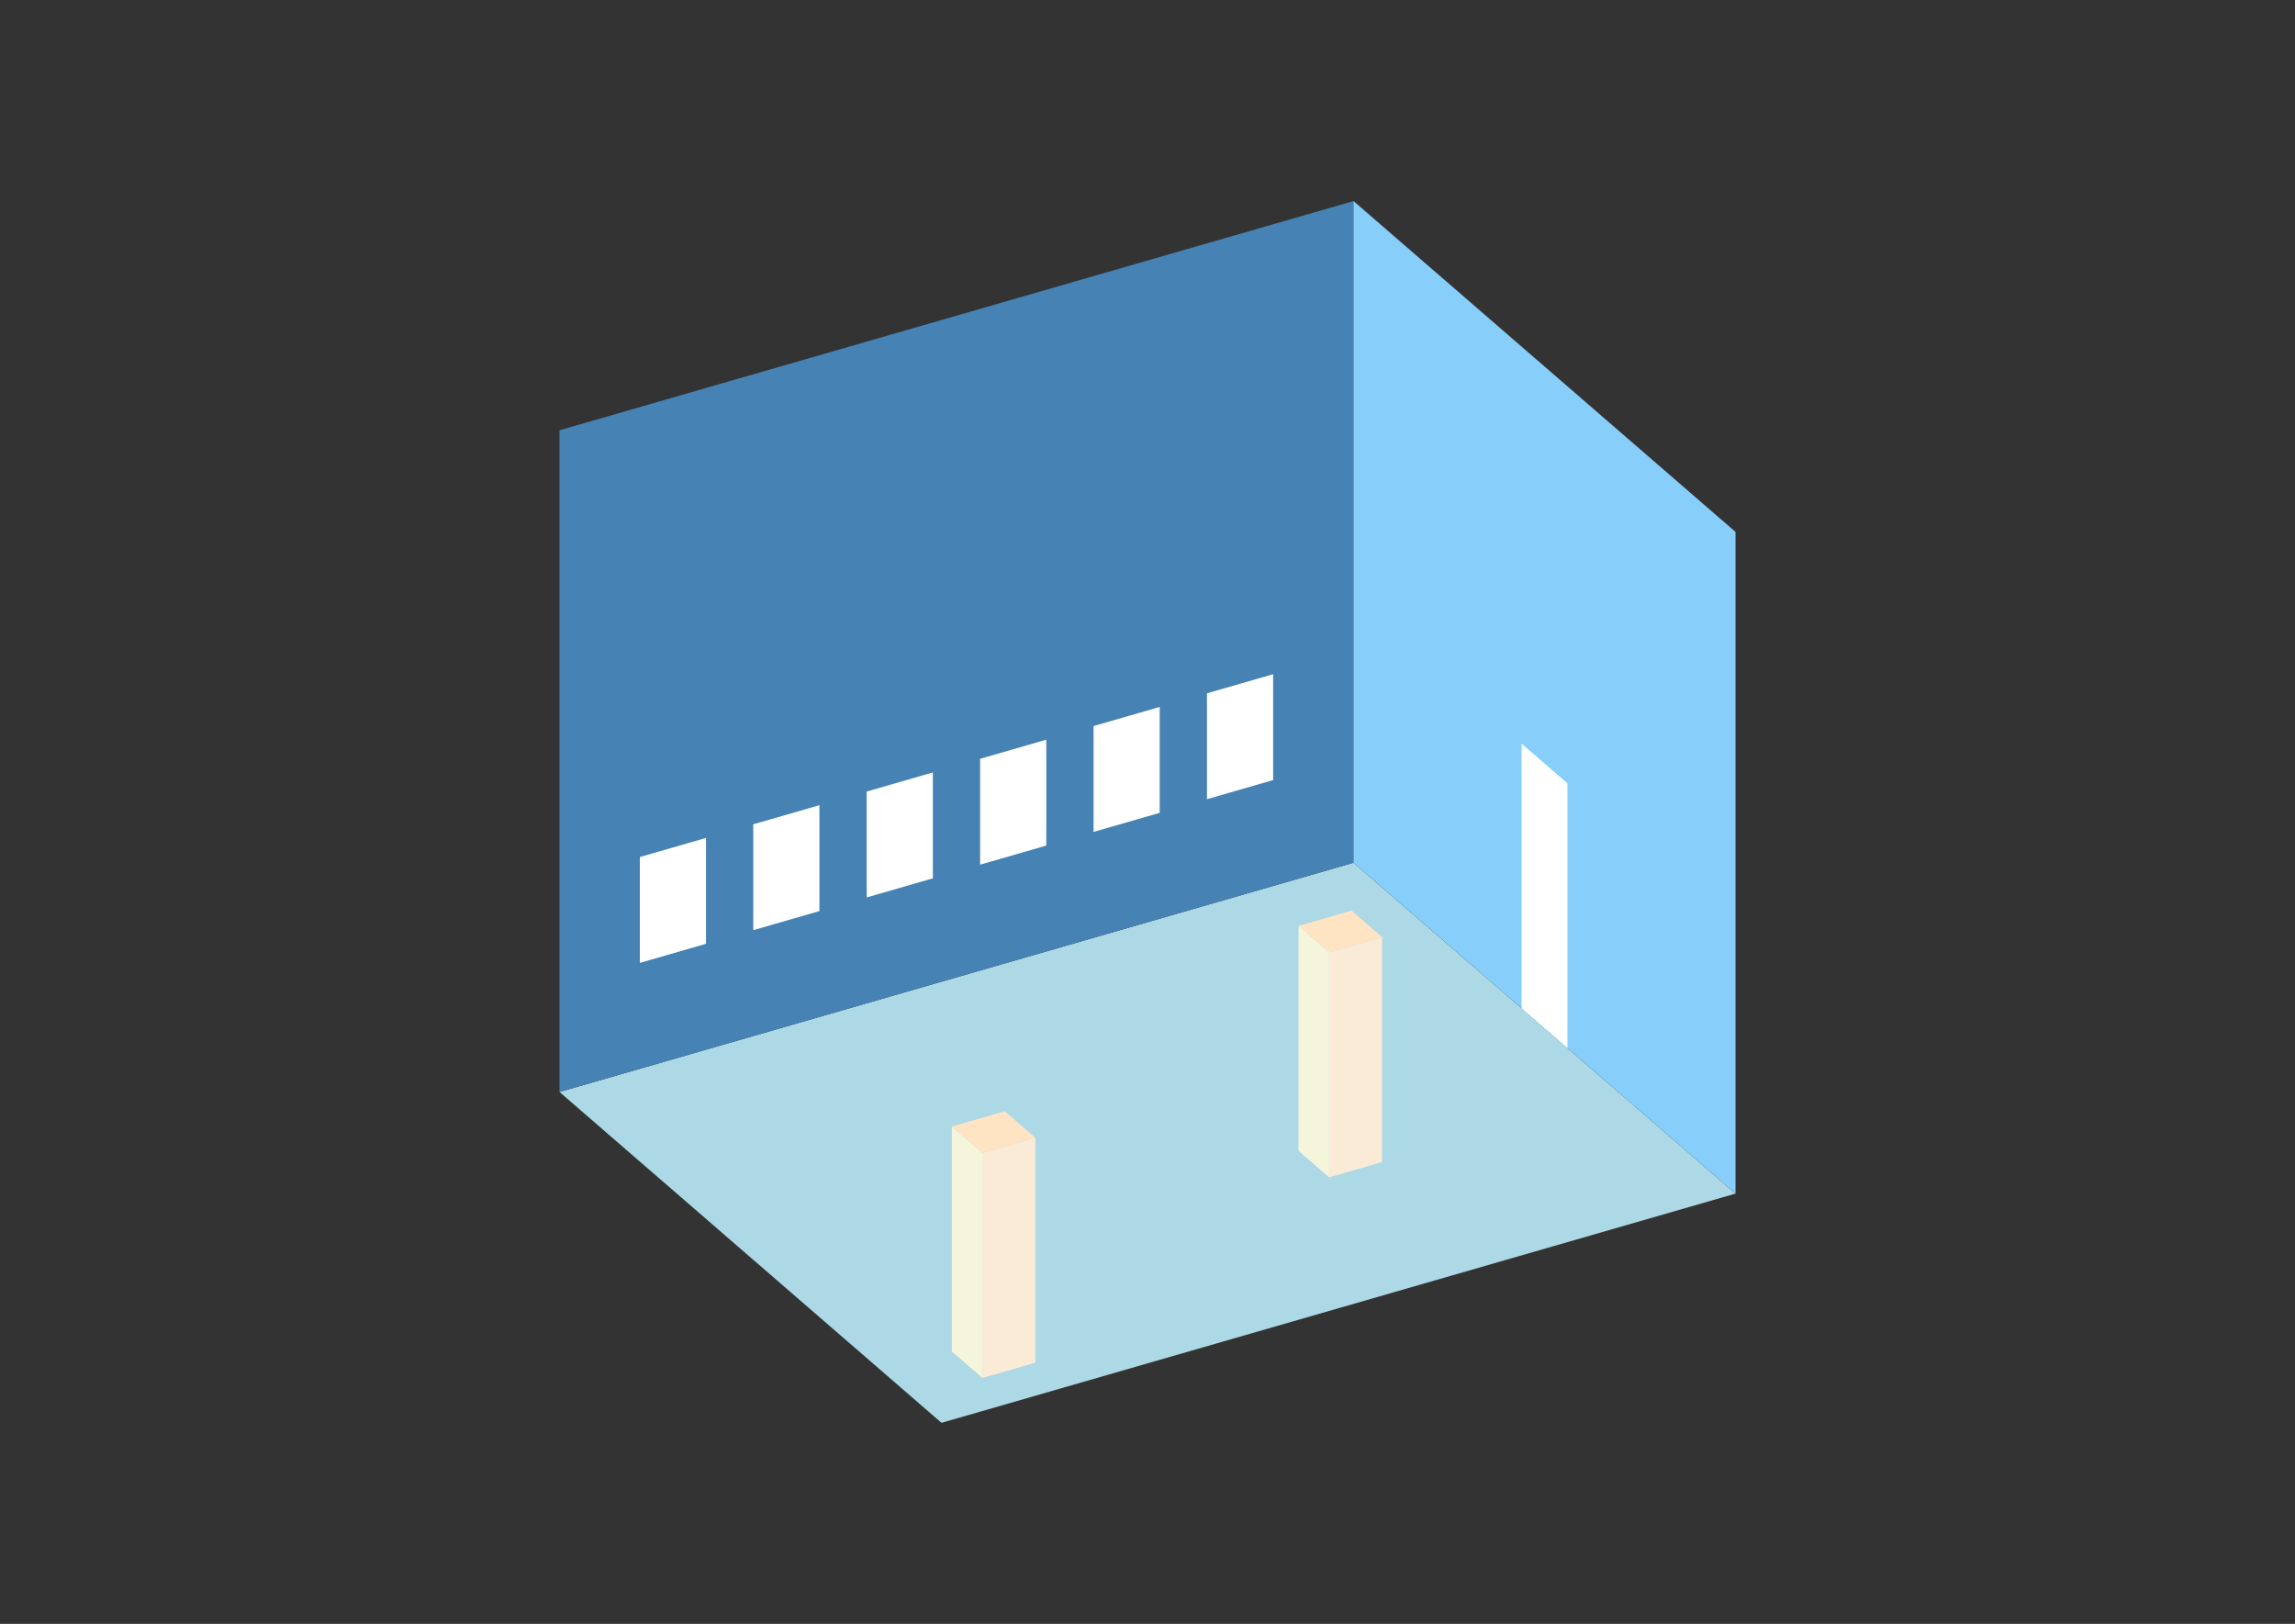 <?xml version="1.0" encoding="UTF-8"?>
<svg
  xmlns="http://www.w3.org/2000/svg"
  width="848"
  height="600"
  style="background-color:white"
>
  <rect width="100%" height="100%" fill="#333333" stroke="none"/>
  <polygon fill="lightblue" points="347.885,525.713 206.729,403.469 500.115,318.775 641.271,441.02" />
  <polygon fill="steelblue" points="206.729,403.469 206.729,158.98 500.115,74.287 500.115,318.775" />
  <polygon fill="lightskyblue" points="641.271,441.02 641.271,196.531 500.115,74.287 500.115,318.775" />
  <polygon fill="white" points="579.162,387.232 579.162,289.437 562.224,274.768 562.224,372.563" />
  <polygon fill="white" points="236.417,355.78 236.417,316.662 260.866,309.605 260.866,348.723" />
  <polygon fill="white" points="278.329,343.681 278.329,304.563 302.778,297.505 302.778,336.624" />
  <polygon fill="white" points="320.242,331.582 320.242,292.464 344.691,285.406 344.691,324.525" />
  <polygon fill="white" points="362.154,319.483 362.154,280.365 386.603,273.307 386.603,312.426" />
  <polygon fill="white" points="404.066,307.384 404.066,268.266 428.515,261.208 428.515,300.327" />
  <polygon fill="white" points="445.979,295.285 445.979,256.167 470.427,249.109 470.427,288.227" />
  <polygon fill="antiquewhite" points="491.114,435.011 491.114,351.885 510.673,346.239 510.673,429.365" />
  <polygon fill="beige" points="491.114,435.011 491.114,351.885 479.821,342.105 479.821,425.231" />
  <polygon fill="bisque" points="491.114,351.885 479.821,342.105 499.38,336.459 510.673,346.239" />
  <polygon fill="antiquewhite" points="363.004,509.144 363.004,426.018 382.563,420.372 382.563,503.498" />
  <polygon fill="beige" points="363.004,509.144 363.004,426.018 351.712,416.239 351.712,499.365" />
  <polygon fill="bisque" points="363.004,426.018 351.712,416.239 371.271,410.592 382.563,420.372" />
</svg>
